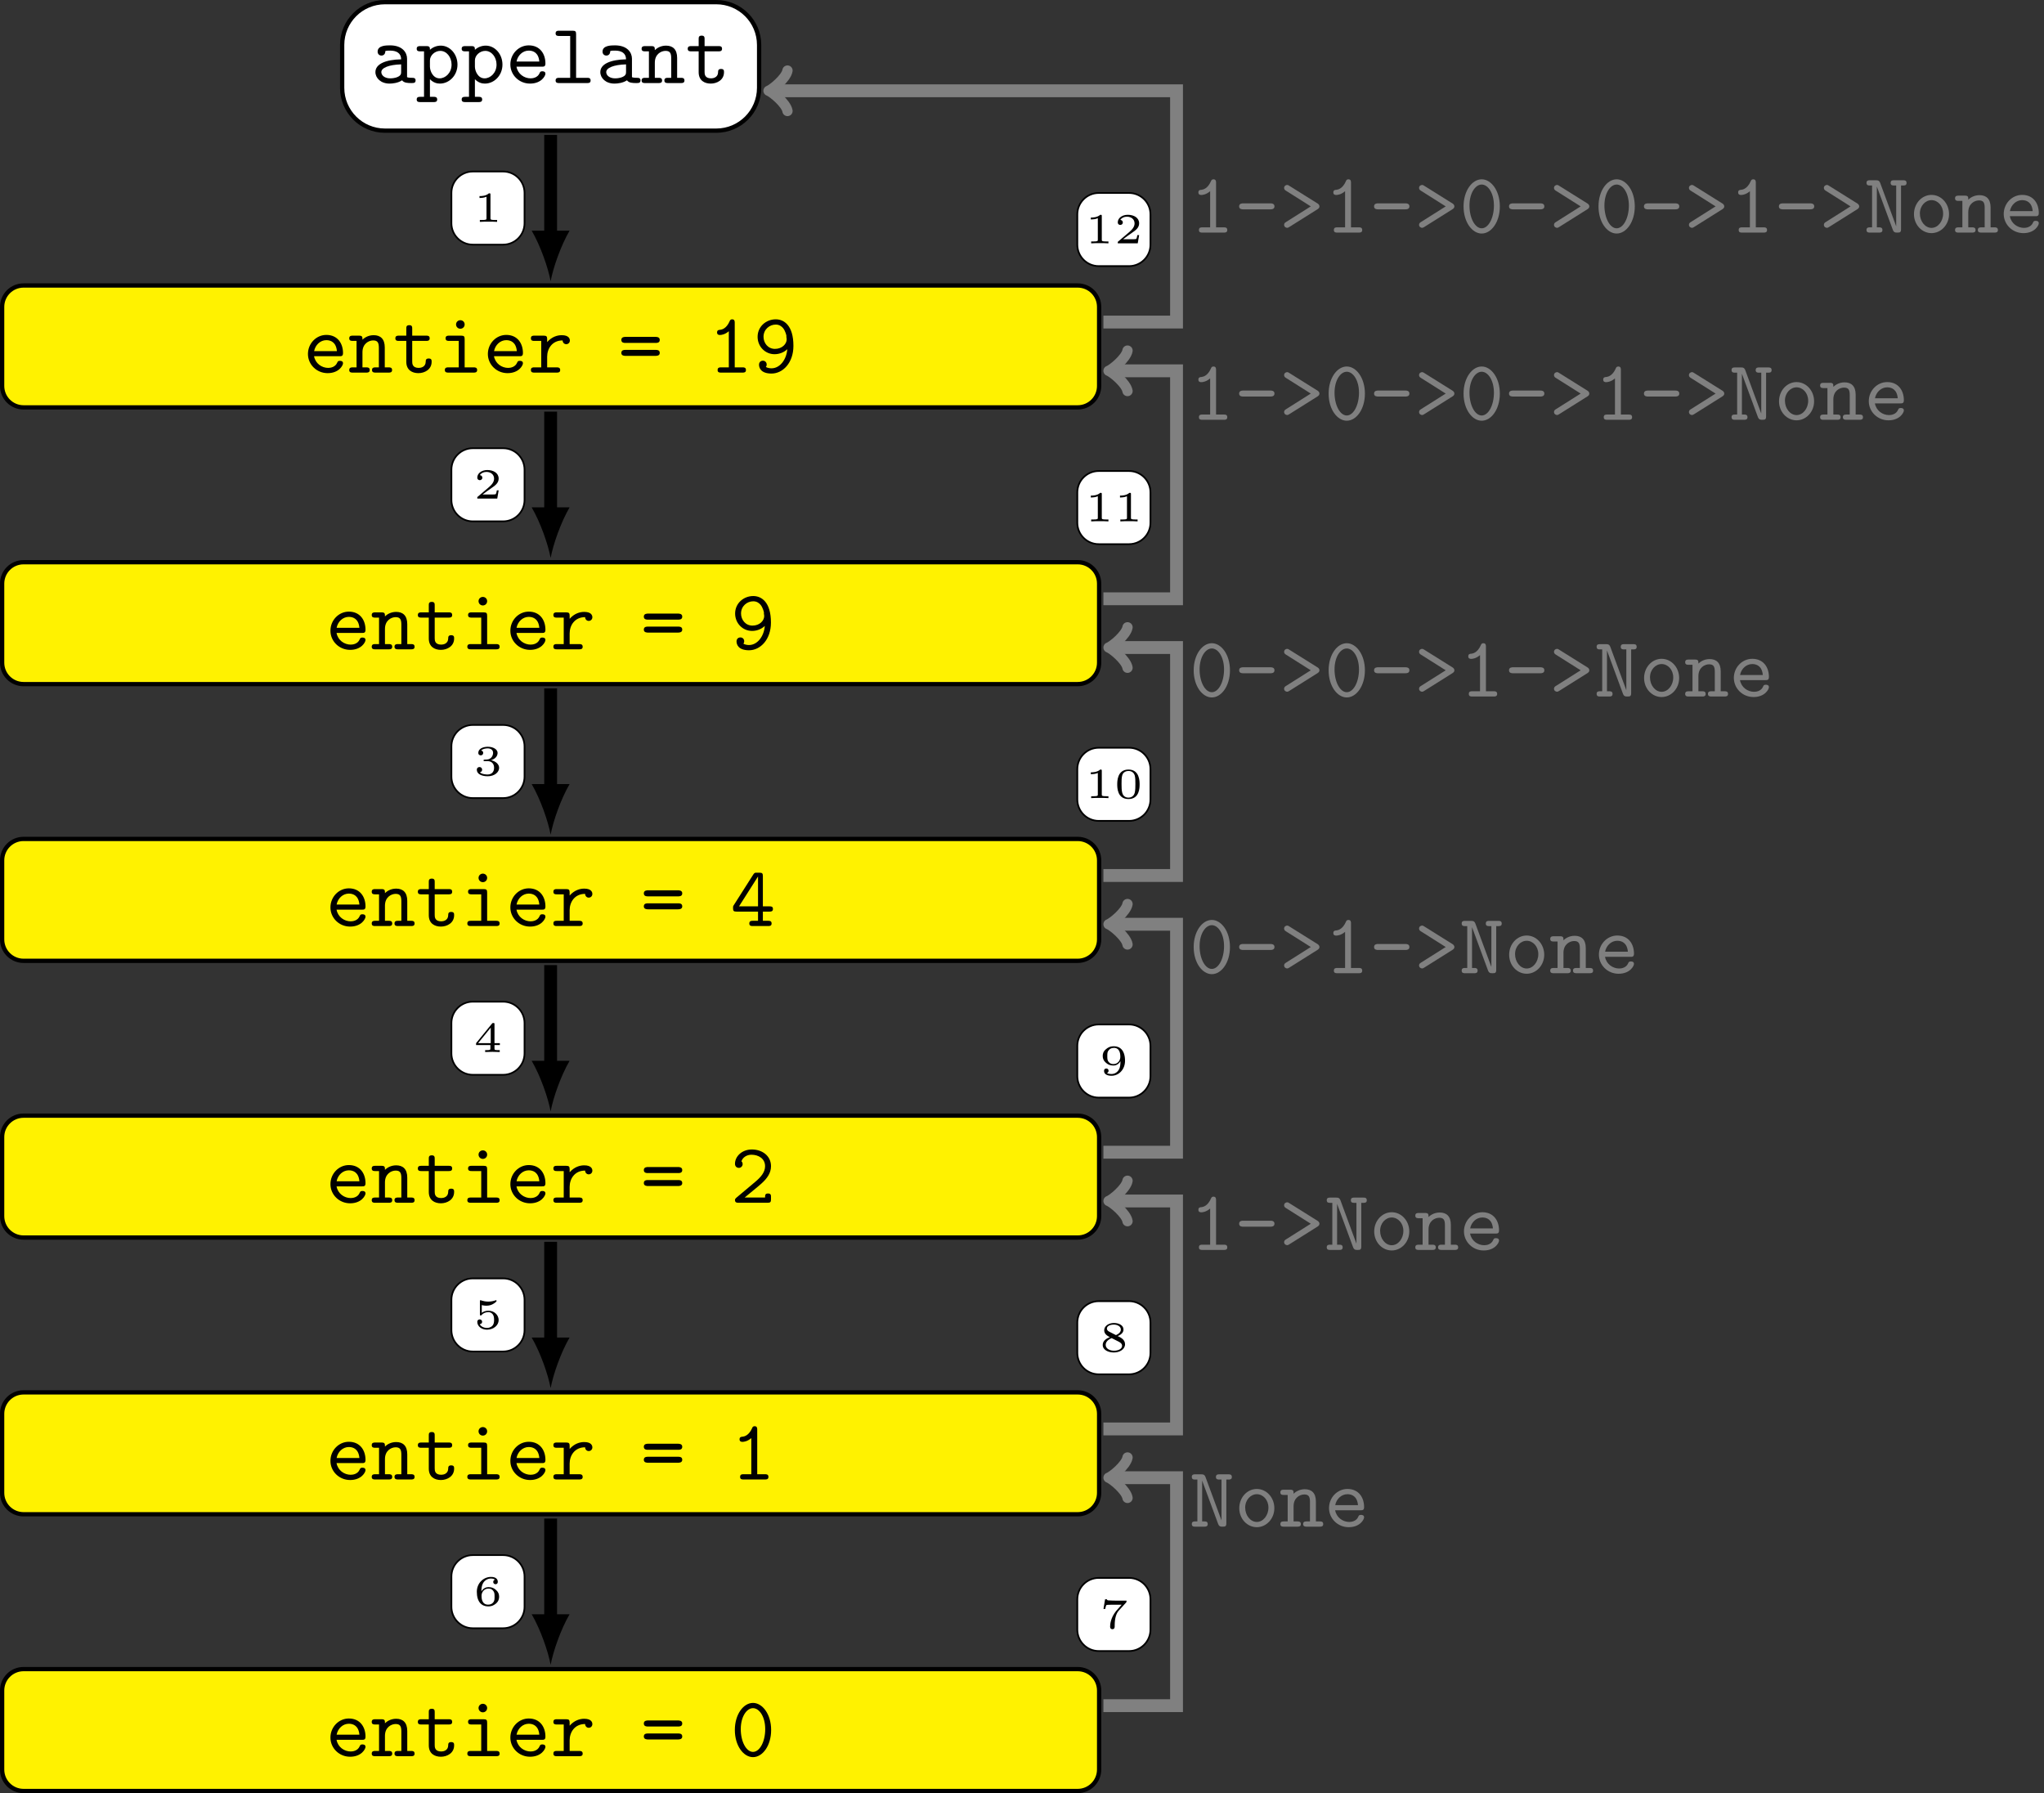 <?xml version="1.0" encoding="UTF-8"?>
<svg xmlns="http://www.w3.org/2000/svg" xmlns:xlink="http://www.w3.org/1999/xlink" width="475.362pt" height="417.011pt" viewBox="0 0 475.362 417.011" version="1.1">
<rect x="0" y="0" width="475.362" height="417.011" fill="#333333" stroke="none"/>
<defs>
<g>
<symbol overflow="visible" id="glyph0-0">
<path style="stroke:none;" d=""/>
</symbol>
<symbol overflow="visible" id="glyph0-1">
<path style="stroke:none;" d="M 7.297 -0.641 C 7.734 -0.016 8.688 0 9.438 0 C 10 0 10.438 0 10.438 -0.625 C 10.438 -1.219 9.938 -1.219 9.641 -1.219 C 8.812 -1.219 8.609 -1.312 8.453 -1.375 L 8.453 -5.672 C 8.453 -7.094 7.375 -8.766 4.5 -8.766 C 3.641 -8.766 1.609 -8.766 1.609 -7.312 C 1.609 -6.719 2.031 -6.391 2.516 -6.391 C 2.812 -6.391 3.359 -6.578 3.391 -7.312 C 3.391 -7.469 3.406 -7.484 3.812 -7.531 C 4.078 -7.547 4.344 -7.547 4.516 -7.547 C 6.031 -7.547 7.078 -6.938 7.078 -5.516 C 3.547 -5.453 1.094 -4.469 1.094 -2.547 C 1.094 -1.172 2.344 0.125 4.375 0.125 C 5.125 0.125 6.359 -0.016 7.297 -0.641 Z M 7.078 -4.344 L 7.078 -2.672 C 7.078 -2.219 7.078 -1.797 6.297 -1.438 C 5.578 -1.094 4.688 -1.094 4.516 -1.094 C 3.281 -1.094 2.469 -1.766 2.469 -2.547 C 2.469 -3.531 4.188 -4.266 7.078 -4.344 Z M 7.078 -4.344 "/>
</symbol>
<symbol overflow="visible" id="glyph0-2">
<path style="stroke:none;" d="M 3.312 -5.266 C 3.312 -6.438 4.469 -7.484 5.719 -7.484 C 7.188 -7.484 8.344 -6.031 8.344 -4.297 C 8.344 -2.391 6.953 -1.094 5.562 -1.094 C 4 -1.094 3.312 -2.844 3.312 -3.812 Z M 3.312 -0.891 C 4.125 -0.062 4.984 0.125 5.625 0.125 C 7.797 0.125 9.719 -1.766 9.719 -4.297 C 9.719 -6.75 7.953 -8.703 5.844 -8.703 C 4.875 -8.703 3.984 -8.344 3.312 -7.734 C 3.312 -8.312 3.266 -8.594 2.516 -8.594 L 1.062 -8.594 C 0.734 -8.594 0.234 -8.594 0.234 -7.969 C 0.234 -7.375 0.75 -7.375 1.031 -7.375 L 1.938 -7.375 L 1.938 3.203 L 1.062 3.203 C 0.734 3.203 0.234 3.203 0.234 3.828 C 0.234 4.422 0.75 4.422 1.031 4.422 L 4.203 4.422 C 4.484 4.422 5 4.422 5 3.828 C 5 3.203 4.5 3.203 4.188 3.203 L 3.312 3.203 Z M 3.312 -0.891 "/>
</symbol>
<symbol overflow="visible" id="glyph0-3">
<path style="stroke:none;" d="M 8.453 -3.812 C 8.859 -3.812 9.25 -3.812 9.25 -4.547 C 9.25 -6.812 7.969 -8.766 5.375 -8.766 C 3.016 -8.766 1.094 -6.766 1.094 -4.328 C 1.094 -1.891 3.109 0.125 5.672 0.125 C 8.312 0.125 9.25 -1.672 9.25 -2.172 C 9.25 -2.734 8.672 -2.734 8.547 -2.734 C 8.188 -2.734 8.031 -2.672 7.891 -2.297 C 7.453 -1.281 6.375 -1.094 5.812 -1.094 C 4.328 -1.094 2.828 -2.094 2.516 -3.812 Z M 2.531 -5 C 2.812 -6.453 3.984 -7.547 5.375 -7.547 C 6.422 -7.547 7.656 -7.047 7.828 -5 Z M 2.531 -5 "/>
</symbol>
<symbol overflow="visible" id="glyph0-4">
<path style="stroke:none;" d="M 5.922 -11.359 C 5.922 -11.969 5.797 -12.172 5.125 -12.172 L 1.969 -12.172 C 1.656 -12.172 1.156 -12.172 1.156 -11.547 C 1.156 -10.953 1.672 -10.953 1.953 -10.953 L 4.547 -10.953 L 4.547 -1.219 L 1.969 -1.219 C 1.656 -1.219 1.156 -1.219 1.156 -0.594 C 1.156 0 1.672 0 1.953 0 L 8.5 0 C 8.812 0 9.297 0 9.297 -0.594 C 9.297 -1.219 8.828 -1.219 8.5 -1.219 L 5.922 -1.219 Z M 5.922 -11.359 "/>
</symbol>
<symbol overflow="visible" id="glyph0-5">
<path style="stroke:none;" d="M 3.312 -7.656 C 3.312 -8.281 3.312 -8.594 2.516 -8.594 L 1.062 -8.594 C 0.734 -8.594 0.234 -8.594 0.234 -7.969 C 0.234 -7.375 0.75 -7.375 1.031 -7.375 L 1.938 -7.375 L 1.938 -1.219 L 1.062 -1.219 C 0.734 -1.219 0.234 -1.219 0.234 -0.594 C 0.234 0 0.75 0 1.031 0 L 4.203 0 C 4.484 0 5 0 5 -0.594 C 5 -1.219 4.5 -1.219 4.188 -1.219 L 3.312 -1.219 L 3.312 -4.734 C 3.312 -6.734 4.781 -7.484 5.797 -7.484 C 6.859 -7.484 7.125 -6.938 7.125 -5.734 L 7.125 -1.219 L 6.359 -1.219 C 6.031 -1.219 5.531 -1.219 5.531 -0.594 C 5.531 0 6.078 0 6.359 0 L 9.406 0 C 9.688 0 10.203 0 10.203 -0.594 C 10.203 -1.219 9.703 -1.219 9.391 -1.219 L 8.5 -1.219 L 8.5 -5.844 C 8.5 -7.844 7.484 -8.703 5.922 -8.703 C 4.578 -8.703 3.688 -8.031 3.312 -7.656 Z M 3.312 -7.656 "/>
</symbol>
<symbol overflow="visible" id="glyph0-6">
<path style="stroke:none;" d="M 4.422 -7.375 L 7.688 -7.375 C 7.984 -7.375 8.484 -7.375 8.484 -7.969 C 8.484 -8.594 8.016 -8.594 7.688 -8.594 L 4.422 -8.594 L 4.422 -10.219 C 4.422 -10.594 4.422 -11.031 3.75 -11.031 C 3.047 -11.031 3.047 -10.625 3.047 -10.219 L 3.047 -8.594 L 1.312 -8.594 C 1 -8.594 0.5 -8.594 0.5 -7.969 C 0.5 -7.375 1 -7.375 1.297 -7.375 L 3.047 -7.375 L 3.047 -2.516 C 3.047 -0.594 4.406 0.125 5.859 0.125 C 7.328 0.125 8.938 -0.734 8.938 -2.516 C 8.938 -2.875 8.938 -3.281 8.25 -3.281 C 7.594 -3.281 7.562 -2.875 7.562 -2.531 C 7.547 -1.297 6.422 -1.094 5.953 -1.094 C 4.422 -1.094 4.422 -2.125 4.422 -2.625 Z M 4.422 -7.375 "/>
</symbol>
<symbol overflow="visible" id="glyph0-7">
<path style="stroke:none;" d="M 6.156 -7.766 C 6.156 -8.391 6.031 -8.594 5.359 -8.594 L 2.531 -8.594 C 2.234 -8.594 1.719 -8.594 1.719 -7.984 C 1.719 -7.375 2.234 -7.375 2.531 -7.375 L 4.781 -7.375 L 4.781 -1.219 L 2.375 -1.219 C 2.047 -1.219 1.547 -1.219 1.547 -0.594 C 1.547 0 2.078 0 2.375 0 L 8.25 0 C 8.547 0 9.062 0 9.062 -0.594 C 9.062 -1.219 8.547 -1.219 8.25 -1.219 L 6.156 -1.219 Z M 6.156 -11.203 C 6.156 -11.75 5.719 -12.188 5.156 -12.188 C 4.609 -12.188 4.156 -11.75 4.156 -11.203 C 4.156 -10.641 4.609 -10.203 5.156 -10.203 C 5.719 -10.203 6.156 -10.641 6.156 -11.203 Z M 6.156 -11.203 "/>
</symbol>
<symbol overflow="visible" id="glyph0-8">
<path style="stroke:none;" d="M 4.422 -3.703 C 4.422 -5.578 5.594 -7.484 8.016 -7.484 C 8.031 -7.016 8.359 -6.609 8.859 -6.609 C 9.297 -6.609 9.703 -6.938 9.703 -7.469 C 9.703 -7.875 9.469 -8.703 7.812 -8.703 C 6.797 -8.703 5.516 -8.344 4.422 -7.094 L 4.422 -7.766 C 4.422 -8.391 4.297 -8.594 3.625 -8.594 L 1.438 -8.594 C 1.141 -8.594 0.641 -8.594 0.641 -7.984 C 0.641 -7.375 1.109 -7.375 1.438 -7.375 L 3.047 -7.375 L 3.047 -1.219 L 1.438 -1.219 C 1.141 -1.219 0.641 -1.219 0.641 -0.625 C 0.641 0 1.109 0 1.438 0 L 6.641 0 C 6.938 0 7.453 0 7.453 -0.594 C 7.453 -1.219 6.938 -1.219 6.641 -1.219 L 4.422 -1.219 Z M 4.422 -3.703 "/>
</symbol>
<symbol overflow="visible" id="glyph0-9">
<path style="stroke:none;" d="M 8.781 -6.906 C 9.031 -6.906 9.688 -6.906 9.688 -7.609 C 9.688 -8.312 8.938 -8.312 8.672 -8.312 L 1.766 -8.312 C 1.5 -8.312 0.75 -8.312 0.75 -7.609 C 0.75 -6.906 1.422 -6.906 1.656 -6.906 Z M 8.672 -3.891 C 8.938 -3.891 9.688 -3.891 9.688 -4.578 C 9.688 -5.281 9.031 -5.281 8.781 -5.281 L 1.656 -5.281 C 1.422 -5.281 0.75 -5.281 0.75 -4.578 C 0.75 -3.891 1.5 -3.891 1.766 -3.891 Z M 8.672 -3.891 "/>
</symbol>
<symbol overflow="visible" id="glyph0-10">
<path style="stroke:none;" d="M 6.203 -11.578 C 6.203 -11.891 6.203 -12.391 5.594 -12.391 C 5.219 -12.391 5.094 -12.156 5 -11.906 C 4.25 -10.219 3.203 -10 2.828 -9.953 C 2.516 -9.938 2.094 -9.906 2.094 -9.344 C 2.094 -8.844 2.453 -8.75 2.75 -8.75 C 3.125 -8.75 3.938 -8.859 4.828 -9.625 L 4.828 -1.219 L 3.016 -1.219 C 2.688 -1.219 2.219 -1.219 2.219 -0.594 C 2.219 0 2.703 0 3.016 0 L 8.016 0 C 8.312 0 8.812 0 8.812 -0.594 C 8.812 -1.219 8.328 -1.219 8.016 -1.219 L 6.203 -1.219 Z M 6.203 -11.578 "/>
</symbol>
<symbol overflow="visible" id="glyph0-11">
<path style="stroke:none;" d="M 7.969 -5.438 C 7.766 -2.969 6.219 -1 4.297 -1 C 4.125 -1 3.406 -1.016 2.984 -1.328 C 3.062 -1.438 3.172 -1.547 3.172 -1.891 C 3.172 -2.375 2.812 -2.766 2.297 -2.766 C 1.797 -2.766 1.391 -2.438 1.391 -1.828 C 1.391 -1.188 1.75 0.219 4.297 0.219 C 6.938 0.219 9.391 -2.266 9.391 -6.219 C 9.391 -11.016 7.172 -12.391 5.281 -12.391 C 3.062 -12.391 1.062 -10.734 1.062 -8.328 C 1.062 -6.062 2.812 -4.281 5 -4.281 C 6.031 -4.281 7.078 -4.625 7.969 -5.438 Z M 5.094 -5.516 C 3.484 -5.516 2.438 -6.859 2.438 -8.328 C 2.438 -10.062 3.844 -11.172 5.281 -11.172 C 6.141 -11.172 6.688 -10.719 7.016 -10.312 C 7.531 -9.656 7.766 -8.641 7.766 -8.531 C 7.766 -8.484 7.75 -8.453 7.75 -8.344 C 7.75 -8.25 7.828 -7.922 7.828 -7.75 C 7.828 -6.656 6.75 -5.516 5.094 -5.516 Z M 5.094 -5.516 "/>
</symbol>
<symbol overflow="visible" id="glyph0-12">
<path style="stroke:none;" d="M 0.75 -4.859 C 0.578 -4.609 0.578 -4.562 0.578 -4.156 C 0.578 -3.5 0.75 -3.359 1.375 -3.359 L 6.391 -3.359 L 6.391 -1.219 L 5.156 -1.219 C 4.844 -1.219 4.359 -1.219 4.359 -0.594 C 4.359 0 4.859 0 5.156 0 L 8.75 0 C 9.047 0 9.547 0 9.547 -0.594 C 9.547 -1.219 9.062 -1.219 8.75 -1.219 L 7.516 -1.219 L 7.516 -3.359 L 9.062 -3.359 C 9.359 -3.359 9.859 -3.359 9.859 -3.969 C 9.859 -4.578 9.391 -4.578 9.062 -4.578 L 7.516 -4.578 L 7.516 -11.594 C 7.516 -12.25 7.375 -12.406 6.688 -12.406 L 6.141 -12.406 C 5.656 -12.406 5.562 -12.391 5.297 -12 Z M 1.969 -4.578 L 6.391 -11.531 L 6.391 -4.578 Z M 1.969 -4.578 "/>
</symbol>
<symbol overflow="visible" id="glyph0-13">
<path style="stroke:none;" d="M 1.328 -1.156 C 1.156 -1 1.031 -0.891 1.031 -0.625 C 1.031 0 1.531 0 1.859 0 L 8.609 0 C 9.266 0 9.406 -0.172 9.406 -0.812 L 9.406 -1.328 C 9.406 -1.719 9.406 -2.156 8.719 -2.156 C 8.031 -2.156 8.031 -1.766 8.031 -1.219 L 3.281 -1.219 C 4.469 -2.234 6.375 -3.719 7.234 -4.516 C 8.484 -5.641 9.406 -6.906 9.406 -8.5 C 9.406 -10.891 7.391 -12.391 4.953 -12.391 C 2.609 -12.391 1.031 -10.75 1.031 -9.062 C 1.031 -8.328 1.594 -8.109 1.938 -8.109 C 2.344 -8.109 2.812 -8.453 2.812 -9 C 2.812 -9.25 2.703 -9.5 2.531 -9.641 C 2.828 -10.562 3.766 -11.172 4.859 -11.172 C 6.5 -11.172 8.031 -10.266 8.031 -8.5 C 8.031 -7.109 7.047 -5.953 5.734 -4.859 Z M 1.328 -1.156 "/>
</symbol>
<symbol overflow="visible" id="glyph0-14">
<path style="stroke:none;" d="M 9.438 -6.078 C 9.438 -9.781 7.406 -12.391 5.219 -12.391 C 2.984 -12.391 1 -9.719 1 -6.094 C 1 -2.391 3.031 0.219 5.219 0.219 C 7.453 0.219 9.438 -2.453 9.438 -6.078 Z M 5.219 -1 C 3.672 -1 2.375 -3.344 2.375 -6.297 C 2.375 -9.203 3.75 -11.172 5.219 -11.172 C 6.672 -11.172 8.062 -9.219 8.062 -6.297 C 8.062 -3.344 6.766 -1 5.219 -1 Z M 5.219 -1 "/>
</symbol>
<symbol overflow="visible" id="glyph0-15">
<path style="stroke:none;" d="M 3.781 -11.453 C 3.547 -12.109 3.25 -12.172 2.703 -12.172 L 1.359 -12.172 C 1.062 -12.172 0.562 -12.172 0.562 -11.578 C 0.562 -10.953 1.031 -10.953 1.359 -10.953 L 1.859 -10.953 L 1.859 -1.219 L 1.359 -1.219 C 1.062 -1.219 0.562 -1.219 0.562 -0.625 C 0.562 0 1.031 0 1.359 0 L 3.469 0 C 3.766 0 4.266 0 4.266 -0.594 C 4.266 -1.219 3.781 -1.219 3.469 -1.219 L 2.969 -1.219 L 2.969 -10.672 L 2.984 -10.672 L 6.656 -0.719 C 6.906 -0.016 7.234 0 7.75 0 C 8.344 0 8.594 -0.062 8.594 -0.812 L 8.594 -10.953 L 9.078 -10.953 C 9.391 -10.953 9.875 -10.953 9.875 -11.547 C 9.875 -12.172 9.406 -12.172 9.078 -12.172 L 6.969 -12.172 C 6.656 -12.172 6.172 -12.172 6.172 -11.547 C 6.172 -10.953 6.672 -10.953 6.969 -10.953 L 7.469 -10.953 L 7.469 -1.5 L 7.453 -1.5 Z M 3.781 -11.453 "/>
</symbol>
<symbol overflow="visible" id="glyph0-16">
<path style="stroke:none;" d="M 9.297 -4.297 C 9.297 -6.797 7.453 -8.766 5.219 -8.766 C 2.984 -8.766 1.141 -6.797 1.141 -4.297 C 1.141 -1.766 3.031 0.125 5.219 0.125 C 7.406 0.125 9.297 -1.797 9.297 -4.297 Z M 5.219 -1.094 C 3.75 -1.094 2.516 -2.594 2.516 -4.438 C 2.516 -6.25 3.812 -7.547 5.219 -7.547 C 6.656 -7.547 7.922 -6.25 7.922 -4.438 C 7.922 -2.594 6.688 -1.094 5.219 -1.094 Z M 5.219 -1.094 "/>
</symbol>
<symbol overflow="visible" id="glyph0-17">
<path style="stroke:none;" d="M 8.391 -5.406 C 8.625 -5.406 9.328 -5.406 9.328 -6.094 C 9.328 -6.797 8.625 -6.797 8.391 -6.797 L 2.047 -6.797 C 1.812 -6.797 1.109 -6.797 1.109 -6.094 C 1.109 -5.406 1.812 -5.406 2.047 -5.406 Z M 8.391 -5.406 "/>
</symbol>
<symbol overflow="visible" id="glyph0-18">
<path style="stroke:none;" d="M 8.891 -5.438 C 9.062 -5.562 9.328 -5.719 9.328 -6.094 C 9.328 -6.359 9.156 -6.578 8.969 -6.719 L 2.328 -10.875 C 2.047 -11.062 1.984 -11.078 1.812 -11.078 C 1.5 -11.078 1.109 -10.844 1.109 -10.375 C 1.109 -10 1.375 -9.844 1.594 -9.703 L 7.312 -6.094 L 1.594 -2.484 C 1.375 -2.344 1.109 -2.188 1.109 -1.812 C 1.109 -1.359 1.5 -1.109 1.812 -1.109 C 1.984 -1.109 2.047 -1.141 2.328 -1.312 Z M 8.891 -5.438 "/>
</symbol>
<symbol overflow="visible" id="glyph1-0">
<path style="stroke:none;" d=""/>
</symbol>
<symbol overflow="visible" id="glyph1-1">
<path style="stroke:none;" d="M 3.969 -6.344 C 3.969 -6.641 3.938 -6.641 3.609 -6.641 C 2.906 -6 1.797 -6 1.594 -6 L 1.422 -6 L 1.422 -5.562 L 1.594 -5.562 C 1.828 -5.562 2.469 -5.594 3.047 -5.844 L 3.047 -0.859 C 3.047 -0.547 3.047 -0.438 2 -0.438 L 1.5 -0.438 L 1.5 0 C 2.047 -0.047 2.938 -0.047 3.516 -0.047 C 4.094 -0.047 4.969 -0.047 5.516 0 L 5.516 -0.438 L 5.031 -0.438 C 3.969 -0.438 3.969 -0.547 3.969 -0.859 Z M 3.969 -6.344 "/>
</symbol>
<symbol overflow="visible" id="glyph1-2">
<path style="stroke:none;" d="M 5.875 -1.922 L 5.453 -1.922 C 5.422 -1.734 5.328 -1.109 5.156 -1.016 C 5.078 -0.953 4.25 -0.953 4.094 -0.953 L 2.141 -0.953 C 2.797 -1.453 3.531 -2 4.141 -2.406 C 5.031 -3.016 5.875 -3.594 5.875 -4.656 C 5.875 -5.938 4.672 -6.641 3.234 -6.641 C 1.891 -6.641 0.906 -5.859 0.906 -4.891 C 0.906 -4.359 1.344 -4.281 1.484 -4.281 C 1.75 -4.281 2.078 -4.453 2.078 -4.859 C 2.078 -5.219 1.812 -5.422 1.5 -5.453 C 1.781 -5.906 2.359 -6.203 3.031 -6.203 C 4 -6.203 4.812 -5.625 4.812 -4.641 C 4.812 -3.812 4.234 -3.172 3.453 -2.516 L 1.031 -0.453 C 0.922 -0.375 0.922 -0.375 0.906 -0.297 L 0.906 0 L 5.547 0 Z M 5.875 -1.922 "/>
</symbol>
<symbol overflow="visible" id="glyph1-3">
<path style="stroke:none;" d="M 3.297 -3.297 C 4.203 -3.297 4.812 -2.734 4.812 -1.75 C 4.812 -0.734 4.188 -0.188 3.297 -0.188 C 3.188 -0.188 2 -0.188 1.5 -0.703 C 1.906 -0.766 2.031 -1.078 2.031 -1.312 C 2.031 -1.688 1.75 -1.922 1.422 -1.922 C 1.094 -1.922 0.797 -1.719 0.797 -1.297 C 0.797 -0.266 1.969 0.219 3.328 0.219 C 4.969 0.219 5.984 -0.766 5.984 -1.734 C 5.984 -2.547 5.25 -3.25 4.109 -3.516 C 5.312 -3.891 5.625 -4.656 5.625 -5.219 C 5.625 -6.031 4.609 -6.641 3.359 -6.641 C 2.141 -6.641 1.141 -6.125 1.141 -5.219 C 1.141 -4.75 1.531 -4.641 1.719 -4.641 C 2 -4.641 2.281 -4.844 2.281 -5.203 C 2.281 -5.438 2.156 -5.719 1.797 -5.766 C 2.234 -6.234 3.125 -6.266 3.328 -6.266 C 4.062 -6.266 4.578 -5.891 4.578 -5.219 C 4.578 -4.641 4.203 -3.734 3.156 -3.672 C 2.875 -3.656 2.828 -3.656 2.578 -3.641 C 2.469 -3.625 2.359 -3.625 2.359 -3.469 C 2.359 -3.297 2.453 -3.297 2.625 -3.297 Z M 3.297 -3.297 "/>
</symbol>
<symbol overflow="visible" id="glyph1-4">
<path style="stroke:none;" d="M 6.156 -1.625 L 6.156 -2.062 L 4.906 -2.062 L 4.906 -6.453 C 4.906 -6.688 4.891 -6.75 4.641 -6.75 C 4.438 -6.75 4.422 -6.734 4.312 -6.594 L 0.625 -2.062 L 0.625 -1.625 L 3.953 -1.625 L 3.953 -0.844 C 3.953 -0.531 3.953 -0.438 3.078 -0.438 L 2.734 -0.438 L 2.734 0 C 3.203 -0.016 3.844 -0.047 4.422 -0.047 C 5 -0.047 5.641 -0.016 6.125 0 L 6.125 -0.438 L 5.766 -0.438 C 4.906 -0.438 4.906 -0.531 4.906 -0.844 L 4.906 -1.625 Z M 4.031 -5.672 L 4.031 -2.062 L 1.094 -2.062 Z M 4.031 -5.672 "/>
</symbol>
<symbol overflow="visible" id="glyph1-5">
<path style="stroke:none;" d="M 1.953 -5.5 C 2.484 -5.359 2.938 -5.359 3.047 -5.359 C 3.719 -5.359 4.219 -5.562 4.469 -5.703 C 4.719 -5.828 5.391 -6.25 5.391 -6.469 C 5.391 -6.625 5.281 -6.641 5.25 -6.641 C 5.234 -6.641 5.219 -6.641 5.109 -6.594 C 4.719 -6.453 4.109 -6.312 3.453 -6.312 C 2.875 -6.312 2.328 -6.422 1.797 -6.594 C 1.688 -6.641 1.672 -6.641 1.656 -6.641 C 1.516 -6.641 1.516 -6.516 1.516 -6.359 L 1.516 -3.375 C 1.516 -3.203 1.516 -3.078 1.703 -3.078 C 1.812 -3.078 1.828 -3.094 1.906 -3.203 C 2.297 -3.641 2.828 -3.859 3.5 -3.859 C 4.078 -3.859 4.391 -3.516 4.531 -3.312 C 4.766 -2.969 4.812 -2.516 4.812 -2.047 C 4.812 -1.625 4.781 -1.062 4.391 -0.672 C 3.938 -0.219 3.375 -0.188 3.156 -0.188 C 2.5 -0.188 1.781 -0.469 1.469 -1.062 C 1.891 -1.094 2.031 -1.391 2.031 -1.609 C 2.031 -1.938 1.781 -2.172 1.469 -2.172 C 1.25 -2.172 0.906 -2.047 0.906 -1.578 C 0.906 -0.609 1.859 0.219 3.172 0.219 C 4.656 0.219 5.875 -0.781 5.875 -2.016 C 5.875 -3.141 4.906 -4.188 3.516 -4.188 C 2.891 -4.188 2.375 -4.031 1.953 -3.703 Z M 1.953 -5.5 "/>
</symbol>
<symbol overflow="visible" id="glyph1-6">
<path style="stroke:none;" d="M 1.859 -3.266 C 1.859 -3.734 1.875 -4.516 2.234 -5.156 C 2.516 -5.703 3.172 -6.266 4.094 -6.266 C 4.281 -6.266 4.734 -6.234 5.031 -6 C 4.875 -5.969 4.609 -5.812 4.609 -5.469 C 4.609 -5.156 4.859 -4.938 5.141 -4.938 C 5.312 -4.938 5.672 -5.031 5.672 -5.5 C 5.672 -6.047 5.297 -6.641 4.094 -6.641 C 2.375 -6.641 0.797 -5.234 0.797 -3.172 C 0.797 -0.781 1.969 0.219 3.422 0.219 C 4.406 0.219 4.875 -0.156 5.219 -0.422 C 5.859 -0.953 5.984 -1.547 5.984 -2.047 C 5.984 -2.656 5.781 -3.141 5.266 -3.594 C 4.828 -4 4.359 -4.266 3.5 -4.266 C 2.922 -4.266 2.266 -3.984 1.859 -3.266 Z M 3.422 -0.188 C 1.891 -0.188 1.891 -1.844 1.891 -2.266 C 1.891 -3.031 2.438 -3.922 3.484 -3.922 C 3.984 -3.922 4.312 -3.797 4.609 -3.406 C 4.922 -3.031 4.922 -2.609 4.922 -2.047 C 4.922 -1.469 4.922 -1.094 4.609 -0.703 C 4.328 -0.375 3.984 -0.188 3.422 -0.188 Z M 3.422 -0.188 "/>
</symbol>
<symbol overflow="visible" id="glyph1-7">
<path style="stroke:none;" d="M 6.234 -5.984 C 6.312 -6.078 6.312 -6.094 6.328 -6.141 L 6.328 -6.422 L 3.922 -6.422 C 3.656 -6.422 2.203 -6.453 2.031 -6.484 C 1.797 -6.547 1.781 -6.641 1.766 -6.734 L 1.344 -6.734 L 0.969 -4.5 L 1.391 -4.5 C 1.406 -4.641 1.516 -5.297 1.688 -5.406 C 1.75 -5.453 2.688 -5.469 2.828 -5.469 L 5.203 -5.469 C 4.781 -4.969 4.25 -4.438 3.859 -3.953 C 2.672 -2.438 2.516 -1 2.516 -0.391 C 2.516 0.156 2.875 0.219 3.047 0.219 C 3.578 0.219 3.578 -0.297 3.578 -0.406 L 3.578 -0.609 C 3.578 -2.375 3.953 -3.484 4.562 -4.141 Z M 6.234 -5.984 "/>
</symbol>
<symbol overflow="visible" id="glyph1-8">
<path style="stroke:none;" d="M 4.281 -3.594 C 5.297 -4.031 5.625 -4.562 5.625 -5.125 C 5.625 -6.156 4.484 -6.641 3.406 -6.641 C 2.156 -6.641 1.141 -5.938 1.141 -4.938 C 1.141 -4.031 1.938 -3.625 2.453 -3.344 C 1.391 -2.938 0.797 -2.359 0.797 -1.531 C 0.797 -0.344 2.125 0.219 3.375 0.219 C 4.781 0.219 5.984 -0.531 5.984 -1.703 C 5.984 -2.797 4.938 -3.297 4.281 -3.594 Z M 2.328 -4.609 C 1.891 -4.828 1.766 -5.094 1.766 -5.328 C 1.766 -5.969 2.578 -6.266 3.375 -6.266 C 4.172 -6.266 5.016 -5.875 5.016 -5.109 C 5.016 -4.234 3.875 -3.828 3.875 -3.828 C 3.859 -3.828 3.844 -3.828 3.766 -3.875 Z M 2.875 -3.125 L 4.422 -2.344 C 4.781 -2.156 5.297 -1.891 5.297 -1.344 C 5.297 -0.531 4.281 -0.188 3.406 -0.188 C 2.5 -0.188 1.484 -0.641 1.484 -1.547 C 1.484 -2.531 2.562 -2.984 2.875 -3.125 Z M 2.875 -3.125 "/>
</symbol>
<symbol overflow="visible" id="glyph1-9">
<path style="stroke:none;" d="M 4.922 -3.172 C 4.922 -2.547 4.891 -1.781 4.547 -1.203 C 4.219 -0.625 3.625 -0.188 2.828 -0.188 C 2.719 -0.188 2.109 -0.188 1.766 -0.422 C 2.016 -0.5 2.156 -0.688 2.156 -0.953 C 2.156 -1.266 1.922 -1.469 1.641 -1.469 C 1.469 -1.469 1.109 -1.391 1.109 -0.922 C 1.109 0.219 2.578 0.219 2.844 0.219 C 4.516 0.219 5.984 -1.203 5.984 -3.266 C 5.984 -5.688 4.812 -6.641 3.422 -6.641 C 2.438 -6.641 1.938 -6.297 1.547 -5.953 C 0.922 -5.438 0.797 -4.891 0.797 -4.391 C 0.797 -3.812 0.969 -3.312 1.5 -2.844 C 1.969 -2.422 2.438 -2.156 3.281 -2.156 C 3.688 -2.156 4.406 -2.297 4.922 -3.172 Z M 3.297 -2.5 C 2.906 -2.5 2.516 -2.578 2.156 -3.016 C 1.859 -3.391 1.859 -3.797 1.859 -4.391 C 1.859 -5.109 1.891 -5.406 2.266 -5.797 C 2.406 -5.969 2.719 -6.266 3.422 -6.266 C 4.891 -6.266 4.891 -4.609 4.891 -4.188 C 4.891 -3.359 4.312 -2.5 3.297 -2.5 Z M 3.297 -2.5 "/>
</symbol>
<symbol overflow="visible" id="glyph1-10">
<path style="stroke:none;" d="M 5.984 -3.188 C 5.984 -3.906 5.984 -6.641 3.391 -6.641 C 0.781 -6.641 0.781 -3.906 0.781 -3.188 C 0.781 -2.469 0.781 0.219 3.391 0.219 C 5.984 0.219 5.984 -2.469 5.984 -3.188 Z M 3.391 -0.109 C 3.016 -0.109 2.188 -0.234 1.938 -1.25 C 1.797 -1.781 1.781 -2.5 1.781 -3.312 C 1.781 -4.047 1.781 -4.734 1.938 -5.297 C 2.188 -6.141 2.953 -6.312 3.391 -6.312 C 4.125 -6.312 4.656 -5.938 4.859 -5.234 C 5 -4.719 5 -3.891 5 -3.312 C 5 -2.625 5 -1.828 4.844 -1.219 C 4.578 -0.266 3.781 -0.109 3.391 -0.109 Z M 3.391 -0.109 "/>
</symbol>
</g>
<clipPath id="clip1">
  <path d="M 0 374 L 270 374 L 270 417.012 L 0 417.012 Z M 0 374 "/>
</clipPath>
</defs>
<g id="surface1">
<path style="fill-rule:nonzero;fill:rgb(100%,100%,100%);fill-opacity:1;stroke-width:0.996;stroke-linecap:butt;stroke-linejoin:miter;stroke:rgb(0%,0%,0%);stroke-opacity:1;stroke-miterlimit:10;" d="M 38.521 14.942 L -38.522 14.942 C -44.026 14.942 -48.483 10.485 -48.483 4.981 L -48.483 -4.98 C -48.483 -10.484 -44.026 -14.945 -38.522 -14.945 L 38.521 -14.945 C 44.025 -14.945 48.486 -10.484 48.486 -4.98 L 48.486 4.981 C 48.486 10.485 44.025 14.942 38.521 14.942 Z M 38.521 14.942 " transform="matrix(1,0,0,-1,128.057,15.442)"/>
<g style="fill:rgb(0%,0%,0%);fill-opacity:1;">
  <use xlink:href="#glyph0-1" x="86.214" y="19.316"/>
  <use xlink:href="#glyph0-2" x="96.675" y="19.316"/>
  <use xlink:href="#glyph0-2" x="107.135" y="19.316"/>
  <use xlink:href="#glyph0-3" x="117.596" y="19.316"/>
  <use xlink:href="#glyph0-4" x="128.057" y="19.316"/>
  <use xlink:href="#glyph0-1" x="138.518" y="19.316"/>
  <use xlink:href="#glyph0-5" x="148.978" y="19.316"/>
  <use xlink:href="#glyph0-6" x="159.439" y="19.316"/>
</g>
<path style="fill-rule:nonzero;fill:rgb(100%,94.899%,0%);fill-opacity:1;stroke-width:0.996;stroke-linecap:butt;stroke-linejoin:miter;stroke:rgb(0%,0%,0%);stroke-opacity:1;stroke-miterlimit:10;" d="M 122.58 -50.953 L -122.58 -50.953 C -125.33 -50.953 -127.561 -53.183 -127.561 -55.933 L -127.561 -74.316 C -127.561 -77.07 -125.33 -79.3 -122.58 -79.3 L 122.58 -79.3 C 125.33 -79.3 127.56 -77.07 127.56 -74.316 L 127.56 -55.933 C 127.56 -53.183 125.33 -50.953 122.58 -50.953 Z M 122.58 -50.953 " transform="matrix(1,0,0,-1,128.057,15.442)"/>
<g style="fill:rgb(0%,0%,0%);fill-opacity:1;">
  <use xlink:href="#glyph0-3" x="70.523" y="86.655"/>
  <use xlink:href="#glyph0-5" x="80.984" y="86.655"/>
  <use xlink:href="#glyph0-6" x="91.444" y="86.655"/>
  <use xlink:href="#glyph0-7" x="101.905" y="86.655"/>
  <use xlink:href="#glyph0-3" x="112.366" y="86.655"/>
  <use xlink:href="#glyph0-8" x="122.827" y="86.655"/>
</g>
<g style="fill:rgb(0%,0%,0%);fill-opacity:1;">
  <use xlink:href="#glyph0-9" x="143.748" y="86.655"/>
</g>
<g style="fill:rgb(0%,0%,0%);fill-opacity:1;">
  <use xlink:href="#glyph0-10" x="164.67" y="86.655"/>
  <use xlink:href="#glyph0-11" x="175.13" y="86.655"/>
</g>
<path style="fill-rule:nonzero;fill:rgb(100%,94.899%,0%);fill-opacity:1;stroke-width:0.996;stroke-linecap:butt;stroke-linejoin:miter;stroke:rgb(0%,0%,0%);stroke-opacity:1;stroke-miterlimit:10;" d="M 122.58 -115.308 L -122.58 -115.308 C -125.33 -115.308 -127.561 -117.538 -127.561 -120.288 L -127.561 -138.671 C -127.561 -141.425 -125.33 -143.656 -122.58 -143.656 L 122.58 -143.656 C 125.33 -143.656 127.56 -141.425 127.56 -138.671 L 127.56 -120.288 C 127.56 -117.538 125.33 -115.308 122.58 -115.308 Z M 122.58 -115.308 " transform="matrix(1,0,0,-1,128.057,15.442)"/>
<g style="fill:rgb(0%,0%,0%);fill-opacity:1;">
  <use xlink:href="#glyph0-3" x="75.754" y="151.009"/>
  <use xlink:href="#glyph0-5" x="86.215" y="151.009"/>
  <use xlink:href="#glyph0-6" x="96.675" y="151.009"/>
  <use xlink:href="#glyph0-7" x="107.136" y="151.009"/>
  <use xlink:href="#glyph0-3" x="117.597" y="151.009"/>
  <use xlink:href="#glyph0-8" x="128.058" y="151.009"/>
</g>
<g style="fill:rgb(0%,0%,0%);fill-opacity:1;">
  <use xlink:href="#glyph0-9" x="148.979" y="151.009"/>
</g>
<g style="fill:rgb(0%,0%,0%);fill-opacity:1;">
  <use xlink:href="#glyph0-11" x="169.901" y="151.009"/>
</g>
<path style="fill-rule:nonzero;fill:rgb(100%,94.899%,0%);fill-opacity:1;stroke-width:0.996;stroke-linecap:butt;stroke-linejoin:miter;stroke:rgb(0%,0%,0%);stroke-opacity:1;stroke-miterlimit:10;" d="M 122.58 -179.663 L -122.58 -179.663 C -125.33 -179.663 -127.561 -181.894 -127.561 -184.644 L -127.561 -203.027 C -127.561 -205.781 -125.33 -208.011 -122.58 -208.011 L 122.58 -208.011 C 125.33 -208.011 127.56 -205.781 127.56 -203.027 L 127.56 -184.644 C 127.56 -181.894 125.33 -179.663 122.58 -179.663 Z M 122.58 -179.663 " transform="matrix(1,0,0,-1,128.057,15.442)"/>
<g style="fill:rgb(0%,0%,0%);fill-opacity:1;">
  <use xlink:href="#glyph0-3" x="75.754" y="215.364"/>
  <use xlink:href="#glyph0-5" x="86.215" y="215.364"/>
  <use xlink:href="#glyph0-6" x="96.675" y="215.364"/>
  <use xlink:href="#glyph0-7" x="107.136" y="215.364"/>
  <use xlink:href="#glyph0-3" x="117.597" y="215.364"/>
  <use xlink:href="#glyph0-8" x="128.058" y="215.364"/>
</g>
<g style="fill:rgb(0%,0%,0%);fill-opacity:1;">
  <use xlink:href="#glyph0-9" x="148.979" y="215.364"/>
</g>
<g style="fill:rgb(0%,0%,0%);fill-opacity:1;">
  <use xlink:href="#glyph0-12" x="169.901" y="215.364"/>
</g>
<path style="fill-rule:nonzero;fill:rgb(100%,94.899%,0%);fill-opacity:1;stroke-width:0.996;stroke-linecap:butt;stroke-linejoin:miter;stroke:rgb(0%,0%,0%);stroke-opacity:1;stroke-miterlimit:10;" d="M 122.58 -244.019 L -122.58 -244.019 C -125.33 -244.019 -127.561 -246.249 -127.561 -248.999 L -127.561 -267.382 C -127.561 -270.136 -125.33 -272.367 -122.58 -272.367 L 122.58 -272.367 C 125.33 -272.367 127.56 -270.136 127.56 -267.382 L 127.56 -248.999 C 127.56 -246.249 125.33 -244.019 122.58 -244.019 Z M 122.58 -244.019 " transform="matrix(1,0,0,-1,128.057,15.442)"/>
<g style="fill:rgb(0%,0%,0%);fill-opacity:1;">
  <use xlink:href="#glyph0-3" x="75.754" y="279.719"/>
  <use xlink:href="#glyph0-5" x="86.215" y="279.719"/>
  <use xlink:href="#glyph0-6" x="96.675" y="279.719"/>
  <use xlink:href="#glyph0-7" x="107.136" y="279.719"/>
  <use xlink:href="#glyph0-3" x="117.597" y="279.719"/>
  <use xlink:href="#glyph0-8" x="128.058" y="279.719"/>
</g>
<g style="fill:rgb(0%,0%,0%);fill-opacity:1;">
  <use xlink:href="#glyph0-9" x="148.979" y="279.719"/>
</g>
<g style="fill:rgb(0%,0%,0%);fill-opacity:1;">
  <use xlink:href="#glyph0-13" x="169.901" y="279.719"/>
</g>
<path style="fill-rule:nonzero;fill:rgb(100%,94.899%,0%);fill-opacity:1;stroke-width:0.996;stroke-linecap:butt;stroke-linejoin:miter;stroke:rgb(0%,0%,0%);stroke-opacity:1;stroke-miterlimit:10;" d="M 122.58 -308.374 L -122.58 -308.374 C -125.33 -308.374 -127.561 -310.605 -127.561 -313.355 L -127.561 -331.738 C -127.561 -334.492 -125.33 -336.722 -122.58 -336.722 L 122.58 -336.722 C 125.33 -336.722 127.56 -334.492 127.56 -331.738 L 127.56 -313.355 C 127.56 -310.605 125.33 -308.374 122.58 -308.374 Z M 122.58 -308.374 " transform="matrix(1,0,0,-1,128.057,15.442)"/>
<g style="fill:rgb(0%,0%,0%);fill-opacity:1;">
  <use xlink:href="#glyph0-3" x="75.754" y="344.073"/>
  <use xlink:href="#glyph0-5" x="86.215" y="344.073"/>
  <use xlink:href="#glyph0-6" x="96.675" y="344.073"/>
  <use xlink:href="#glyph0-7" x="107.136" y="344.073"/>
  <use xlink:href="#glyph0-3" x="117.597" y="344.073"/>
  <use xlink:href="#glyph0-8" x="128.058" y="344.073"/>
</g>
<g style="fill:rgb(0%,0%,0%);fill-opacity:1;">
  <use xlink:href="#glyph0-9" x="148.979" y="344.073"/>
</g>
<g style="fill:rgb(0%,0%,0%);fill-opacity:1;">
  <use xlink:href="#glyph0-10" x="169.901" y="344.073"/>
</g>
<path style=" stroke:none;fill-rule:nonzero;fill:rgb(100%,94.899%,0%);fill-opacity:1;" d="M 250.637 388.172 L 5.477 388.172 C 2.727 388.172 0.496 390.402 0.496 393.152 L 0.496 411.535 C 0.496 414.289 2.727 416.52 5.477 416.52 L 250.637 416.52 C 253.387 416.52 255.617 414.289 255.617 411.535 L 255.617 393.152 C 255.617 390.402 253.387 388.172 250.637 388.172 Z M 250.637 388.172 "/>
<g clip-path="url(#clip1)" clip-rule="nonzero">
<path style="fill:none;stroke-width:0.996;stroke-linecap:butt;stroke-linejoin:miter;stroke:rgb(0%,0%,0%);stroke-opacity:1;stroke-miterlimit:10;" d="M 122.58 -372.73 L -122.58 -372.73 C -125.33 -372.73 -127.561 -374.96 -127.561 -377.71 L -127.561 -396.093 C -127.561 -398.847 -125.33 -401.078 -122.58 -401.078 L 122.58 -401.078 C 125.33 -401.078 127.56 -398.847 127.56 -396.093 L 127.56 -377.71 C 127.56 -374.96 125.33 -372.73 122.58 -372.73 Z M 122.58 -372.73 " transform="matrix(1,0,0,-1,128.057,15.442)"/>
</g>
<g style="fill:rgb(0%,0%,0%);fill-opacity:1;">
  <use xlink:href="#glyph0-3" x="75.754" y="408.428"/>
  <use xlink:href="#glyph0-5" x="86.215" y="408.428"/>
  <use xlink:href="#glyph0-6" x="96.675" y="408.428"/>
  <use xlink:href="#glyph0-7" x="107.136" y="408.428"/>
  <use xlink:href="#glyph0-3" x="117.597" y="408.428"/>
  <use xlink:href="#glyph0-8" x="128.058" y="408.428"/>
</g>
<g style="fill:rgb(0%,0%,0%);fill-opacity:1;">
  <use xlink:href="#glyph0-9" x="148.979" y="408.428"/>
</g>
<g style="fill:rgb(0%,0%,0%);fill-opacity:1;">
  <use xlink:href="#glyph0-14" x="169.901" y="408.428"/>
</g>
<path style="fill:none;stroke-width:2.989;stroke-linecap:butt;stroke-linejoin:miter;stroke:rgb(0%,0%,0%);stroke-opacity:1;stroke-miterlimit:10;" d="M 0.002 -15.941 L 0.002 -39.374 " transform="matrix(1,0,0,-1,128.057,15.442)"/>
<path style=" stroke:none;fill-rule:nonzero;fill:rgb(0%,0%,0%);fill-opacity:1;" d="M 128.059 65.398 C 128.645 62.262 130.41 57.168 132.465 53.641 L 123.648 53.641 C 125.707 57.168 127.469 62.262 128.059 65.398 "/>
<path style="fill-rule:nonzero;fill:rgb(100%,100%,100%);fill-opacity:1;stroke-width:0.399;stroke-linecap:butt;stroke-linejoin:miter;stroke:rgb(0%,0%,0%);stroke-opacity:1;stroke-miterlimit:10;" d="M -11.049 -24.445 L -18.096 -24.445 C -20.846 -24.445 -23.077 -26.675 -23.077 -29.425 L -23.077 -36.472 C -23.077 -39.222 -20.846 -41.453 -18.096 -41.453 L -11.049 -41.453 C -8.299 -41.453 -6.069 -39.222 -6.069 -36.472 L -6.069 -29.425 C -6.069 -26.675 -8.299 -24.445 -11.049 -24.445 Z M -11.049 -24.445 " transform="matrix(1,0,0,-1,128.057,15.442)"/>
<g style="fill:rgb(0%,0%,0%);fill-opacity:1;">
  <use xlink:href="#glyph1-1" x="110.095" y="51.599"/>
</g>
<path style="fill:none;stroke-width:2.989;stroke-linecap:butt;stroke-linejoin:miter;stroke:rgb(0%,0%,0%);stroke-opacity:1;stroke-miterlimit:10;" d="M 0.002 -80.296 L 0.002 -103.73 " transform="matrix(1,0,0,-1,128.057,15.442)"/>
<path style=" stroke:none;fill-rule:nonzero;fill:rgb(0%,0%,0%);fill-opacity:1;" d="M 128.059 129.754 C 128.645 126.617 130.41 121.523 132.465 117.996 L 123.648 117.996 C 125.707 121.523 127.469 126.617 128.059 129.754 "/>
<path style="fill-rule:nonzero;fill:rgb(100%,100%,100%);fill-opacity:1;stroke-width:0.399;stroke-linecap:butt;stroke-linejoin:miter;stroke:rgb(0%,0%,0%);stroke-opacity:1;stroke-miterlimit:10;" d="M -11.049 -88.8 L -18.096 -88.8 C -20.846 -88.8 -23.077 -91.031 -23.077 -93.781 L -23.077 -100.828 C -23.077 -103.578 -20.846 -105.808 -18.096 -105.808 L -11.049 -105.808 C -8.299 -105.808 -6.069 -103.578 -6.069 -100.828 L -6.069 -93.781 C -6.069 -91.031 -8.299 -88.8 -11.049 -88.8 Z M -11.049 -88.8 " transform="matrix(1,0,0,-1,128.057,15.442)"/>
<g style="fill:rgb(0%,0%,0%);fill-opacity:1;">
  <use xlink:href="#glyph1-2" x="110.095" y="115.954"/>
</g>
<path style="fill:none;stroke-width:2.989;stroke-linecap:butt;stroke-linejoin:miter;stroke:rgb(0%,0%,0%);stroke-opacity:1;stroke-miterlimit:10;" d="M 0.002 -144.652 L 0.002 -168.085 " transform="matrix(1,0,0,-1,128.057,15.442)"/>
<path style=" stroke:none;fill-rule:nonzero;fill:rgb(0%,0%,0%);fill-opacity:1;" d="M 128.059 194.109 C 128.645 190.973 130.41 185.879 132.465 182.352 L 123.648 182.352 C 125.707 185.879 127.469 190.973 128.059 194.109 "/>
<path style="fill-rule:nonzero;fill:rgb(100%,100%,100%);fill-opacity:1;stroke-width:0.399;stroke-linecap:butt;stroke-linejoin:miter;stroke:rgb(0%,0%,0%);stroke-opacity:1;stroke-miterlimit:10;" d="M -11.049 -153.156 L -18.096 -153.156 C -20.846 -153.156 -23.077 -155.386 -23.077 -158.136 L -23.077 -165.183 C -23.077 -167.933 -20.846 -170.163 -18.096 -170.163 L -11.049 -170.163 C -8.299 -170.163 -6.069 -167.933 -6.069 -165.183 L -6.069 -158.136 C -6.069 -155.386 -8.299 -153.156 -11.049 -153.156 Z M -11.049 -153.156 " transform="matrix(1,0,0,-1,128.057,15.442)"/>
<g style="fill:rgb(0%,0%,0%);fill-opacity:1;">
  <use xlink:href="#glyph1-3" x="110.095" y="180.309"/>
</g>
<path style="fill:none;stroke-width:2.989;stroke-linecap:butt;stroke-linejoin:miter;stroke:rgb(0%,0%,0%);stroke-opacity:1;stroke-miterlimit:10;" d="M 0.002 -209.007 L 0.002 -232.441 " transform="matrix(1,0,0,-1,128.057,15.442)"/>
<path style=" stroke:none;fill-rule:nonzero;fill:rgb(0%,0%,0%);fill-opacity:1;" d="M 128.059 258.465 C 128.645 255.328 130.41 250.234 132.465 246.707 L 123.648 246.707 C 125.707 250.234 127.469 255.328 128.059 258.465 "/>
<path style="fill-rule:nonzero;fill:rgb(100%,100%,100%);fill-opacity:1;stroke-width:0.399;stroke-linecap:butt;stroke-linejoin:miter;stroke:rgb(0%,0%,0%);stroke-opacity:1;stroke-miterlimit:10;" d="M -11.049 -217.511 L -18.096 -217.511 C -20.846 -217.511 -23.077 -219.742 -23.077 -222.492 L -23.077 -229.538 C -23.077 -232.288 -20.846 -234.519 -18.096 -234.519 L -11.049 -234.519 C -8.299 -234.519 -6.069 -232.288 -6.069 -229.538 L -6.069 -222.492 C -6.069 -219.742 -8.299 -217.511 -11.049 -217.511 Z M -11.049 -217.511 " transform="matrix(1,0,0,-1,128.057,15.442)"/>
<g style="fill:rgb(0%,0%,0%);fill-opacity:1;">
  <use xlink:href="#glyph1-4" x="110.095" y="244.663"/>
</g>
<path style="fill:none;stroke-width:2.989;stroke-linecap:butt;stroke-linejoin:miter;stroke:rgb(0%,0%,0%);stroke-opacity:1;stroke-miterlimit:10;" d="M 0.002 -273.363 L 0.002 -296.796 " transform="matrix(1,0,0,-1,128.057,15.442)"/>
<path style=" stroke:none;fill-rule:nonzero;fill:rgb(0%,0%,0%);fill-opacity:1;" d="M 128.059 322.82 C 128.645 319.684 130.41 314.59 132.465 311.062 L 123.648 311.062 C 125.707 314.59 127.469 319.684 128.059 322.82 "/>
<path style="fill-rule:nonzero;fill:rgb(100%,100%,100%);fill-opacity:1;stroke-width:0.399;stroke-linecap:butt;stroke-linejoin:miter;stroke:rgb(0%,0%,0%);stroke-opacity:1;stroke-miterlimit:10;" d="M -11.049 -281.867 L -18.096 -281.867 C -20.846 -281.867 -23.077 -284.097 -23.077 -286.847 L -23.077 -293.894 C -23.077 -296.644 -20.846 -298.874 -18.096 -298.874 L -11.049 -298.874 C -8.299 -298.874 -6.069 -296.644 -6.069 -293.894 L -6.069 -286.847 C -6.069 -284.097 -8.299 -281.867 -11.049 -281.867 Z M -11.049 -281.867 " transform="matrix(1,0,0,-1,128.057,15.442)"/>
<g style="fill:rgb(0%,0%,0%);fill-opacity:1;">
  <use xlink:href="#glyph1-5" x="110.095" y="309.018"/>
</g>
<path style="fill:none;stroke-width:2.989;stroke-linecap:butt;stroke-linejoin:miter;stroke:rgb(0%,0%,0%);stroke-opacity:1;stroke-miterlimit:10;" d="M 0.002 -337.718 L 0.002 -361.152 " transform="matrix(1,0,0,-1,128.057,15.442)"/>
<path style=" stroke:none;fill-rule:nonzero;fill:rgb(0%,0%,0%);fill-opacity:1;" d="M 128.059 387.176 C 128.645 384.039 130.41 378.945 132.465 375.418 L 123.648 375.418 C 125.707 378.945 127.469 384.039 128.059 387.176 "/>
<path style="fill-rule:nonzero;fill:rgb(100%,100%,100%);fill-opacity:1;stroke-width:0.399;stroke-linecap:butt;stroke-linejoin:miter;stroke:rgb(0%,0%,0%);stroke-opacity:1;stroke-miterlimit:10;" d="M -11.049 -346.222 L -18.096 -346.222 C -20.846 -346.222 -23.077 -348.453 -23.077 -351.203 L -23.077 -358.249 C -23.077 -360.999 -20.846 -363.23 -18.096 -363.23 L -11.049 -363.23 C -8.299 -363.23 -6.069 -360.999 -6.069 -358.249 L -6.069 -351.203 C -6.069 -348.453 -8.299 -346.222 -11.049 -346.222 Z M -11.049 -346.222 " transform="matrix(1,0,0,-1,128.057,15.442)"/>
<g style="fill:rgb(0%,0%,0%);fill-opacity:1;">
  <use xlink:href="#glyph1-6" x="110.095" y="373.373"/>
</g>
<path style="fill:none;stroke-width:2.989;stroke-linecap:butt;stroke-linejoin:miter;stroke:rgb(50%,50%,50%);stroke-opacity:1;stroke-miterlimit:10;" d="M 128.556 -381.234 L 145.564 -381.234 L 145.564 -328.218 L 130.634 -328.218 " transform="matrix(1,0,0,-1,128.057,15.442)"/>
<path style="fill:none;stroke-width:2.391;stroke-linecap:round;stroke-linejoin:round;stroke:rgb(50%,50%,50%);stroke-opacity:1;stroke-miterlimit:10;" d="M -3.528 4.701 C -3.235 2.939 -0 0.294 0.883 0.001 C -0 -0.295 -3.235 -2.94 -3.528 -4.702 " transform="matrix(-1,0,0,1,258.691,343.659)"/>
<path style="fill-rule:nonzero;fill:rgb(100%,100%,100%);fill-opacity:1;stroke-width:0.399;stroke-linecap:butt;stroke-linejoin:miter;stroke:rgb(0%,0%,0%);stroke-opacity:1;stroke-miterlimit:10;" d="M 134.517 -351.523 L 127.47 -351.523 C 124.72 -351.523 122.49 -353.753 122.49 -356.503 L 122.49 -363.55 C 122.49 -366.3 124.72 -368.531 127.47 -368.531 L 134.517 -368.531 C 137.267 -368.531 139.498 -366.3 139.498 -363.55 L 139.498 -356.503 C 139.498 -353.753 137.267 -351.523 134.517 -351.523 Z M 134.517 -351.523 " transform="matrix(1,0,0,-1,128.057,15.442)"/>
<g style="fill:rgb(0%,0%,0%);fill-opacity:1;">
  <use xlink:href="#glyph1-7" x="255.658" y="378.674"/>
</g>
<g style="fill:rgb(50%,50%,50%);fill-opacity:1;">
  <use xlink:href="#glyph0-15" x="276.609" y="355.045"/>
  <use xlink:href="#glyph0-16" x="287.07" y="355.045"/>
  <use xlink:href="#glyph0-5" x="297.53" y="355.045"/>
  <use xlink:href="#glyph0-3" x="307.991" y="355.045"/>
</g>
<path style="fill:none;stroke-width:2.989;stroke-linecap:butt;stroke-linejoin:miter;stroke:rgb(50%,50%,50%);stroke-opacity:1;stroke-miterlimit:10;" d="M 128.556 -316.878 L 145.564 -316.878 L 145.564 -263.863 L 130.634 -263.863 " transform="matrix(1,0,0,-1,128.057,15.442)"/>
<path style="fill:none;stroke-width:2.391;stroke-linecap:round;stroke-linejoin:round;stroke:rgb(50%,50%,50%);stroke-opacity:1;stroke-miterlimit:10;" d="M -3.528 4.701 C -3.235 2.939 -0 0.294 0.883 0.001 C -0 -0.295 -3.235 -2.94 -3.528 -4.702 " transform="matrix(-1,0,0,1,258.691,279.303)"/>
<path style="fill-rule:nonzero;fill:rgb(100%,100%,100%);fill-opacity:1;stroke-width:0.399;stroke-linecap:butt;stroke-linejoin:miter;stroke:rgb(0%,0%,0%);stroke-opacity:1;stroke-miterlimit:10;" d="M 134.517 -287.167 L 127.47 -287.167 C 124.72 -287.167 122.49 -289.398 122.49 -292.148 L 122.49 -299.195 C 122.49 -301.945 124.72 -304.175 127.47 -304.175 L 134.517 -304.175 C 137.267 -304.175 139.498 -301.945 139.498 -299.195 L 139.498 -292.148 C 139.498 -289.398 137.267 -287.167 134.517 -287.167 Z M 134.517 -287.167 " transform="matrix(1,0,0,-1,128.057,15.442)"/>
<g style="fill:rgb(0%,0%,0%);fill-opacity:1;">
  <use xlink:href="#glyph1-8" x="255.658" y="314.32"/>
</g>
<g style="fill:rgb(50%,50%,50%);fill-opacity:1;">
  <use xlink:href="#glyph0-10" x="276.609" y="290.69"/>
  <use xlink:href="#glyph0-17" x="287.07" y="290.69"/>
  <use xlink:href="#glyph0-18" x="297.53" y="290.69"/>
  <use xlink:href="#glyph0-15" x="307.991" y="290.69"/>
  <use xlink:href="#glyph0-16" x="318.452" y="290.69"/>
  <use xlink:href="#glyph0-5" x="328.913" y="290.69"/>
  <use xlink:href="#glyph0-3" x="339.373" y="290.69"/>
</g>
<path style="fill:none;stroke-width:2.989;stroke-linecap:butt;stroke-linejoin:miter;stroke:rgb(50%,50%,50%);stroke-opacity:1;stroke-miterlimit:10;" d="M 128.556 -252.523 L 145.564 -252.523 L 145.564 -199.507 L 130.634 -199.507 " transform="matrix(1,0,0,-1,128.057,15.442)"/>
<path style="fill:none;stroke-width:2.391;stroke-linecap:round;stroke-linejoin:round;stroke:rgb(50%,50%,50%);stroke-opacity:1;stroke-miterlimit:10;" d="M -3.528 4.701 C -3.235 2.939 -0 0.294 0.883 0.001 C -0 -0.295 -3.235 -2.94 -3.528 -4.702 " transform="matrix(-1,0,0,1,258.691,214.948)"/>
<path style="fill-rule:nonzero;fill:rgb(100%,100%,100%);fill-opacity:1;stroke-width:0.399;stroke-linecap:butt;stroke-linejoin:miter;stroke:rgb(0%,0%,0%);stroke-opacity:1;stroke-miterlimit:10;" d="M 134.517 -222.812 L 127.47 -222.812 C 124.72 -222.812 122.49 -225.042 122.49 -227.792 L 122.49 -234.839 C 122.49 -237.589 124.72 -239.82 127.47 -239.82 L 134.517 -239.82 C 137.267 -239.82 139.498 -237.589 139.498 -234.839 L 139.498 -227.792 C 139.498 -225.042 137.267 -222.812 134.517 -222.812 Z M 134.517 -222.812 " transform="matrix(1,0,0,-1,128.057,15.442)"/>
<g style="fill:rgb(0%,0%,0%);fill-opacity:1;">
  <use xlink:href="#glyph1-9" x="255.658" y="249.965"/>
</g>
<g style="fill:rgb(50%,50%,50%);fill-opacity:1;">
  <use xlink:href="#glyph0-14" x="276.609" y="226.335"/>
  <use xlink:href="#glyph0-17" x="287.07" y="226.335"/>
  <use xlink:href="#glyph0-18" x="297.53" y="226.335"/>
  <use xlink:href="#glyph0-10" x="307.991" y="226.335"/>
  <use xlink:href="#glyph0-17" x="318.452" y="226.335"/>
  <use xlink:href="#glyph0-18" x="328.913" y="226.335"/>
  <use xlink:href="#glyph0-15" x="339.373" y="226.335"/>
  <use xlink:href="#glyph0-16" x="349.834" y="226.335"/>
  <use xlink:href="#glyph0-5" x="360.295" y="226.335"/>
  <use xlink:href="#glyph0-3" x="370.756" y="226.335"/>
</g>
<path style="fill:none;stroke-width:2.989;stroke-linecap:butt;stroke-linejoin:miter;stroke:rgb(50%,50%,50%);stroke-opacity:1;stroke-miterlimit:10;" d="M 128.556 -188.167 L 145.564 -188.167 L 145.564 -135.152 L 130.634 -135.152 " transform="matrix(1,0,0,-1,128.057,15.442)"/>
<path style="fill:none;stroke-width:2.391;stroke-linecap:round;stroke-linejoin:round;stroke:rgb(50%,50%,50%);stroke-opacity:1;stroke-miterlimit:10;" d="M -3.528 4.701 C -3.235 2.939 -0 0.294 0.883 0.001 C -0 -0.295 -3.235 -2.94 -3.528 -4.702 " transform="matrix(-1,0,0,1,258.691,150.592)"/>
<path style="fill-rule:nonzero;fill:rgb(100%,100%,100%);fill-opacity:1;stroke-width:0.399;stroke-linecap:butt;stroke-linejoin:miter;stroke:rgb(0%,0%,0%);stroke-opacity:1;stroke-miterlimit:10;" d="M 134.517 -158.456 L 127.47 -158.456 C 124.72 -158.456 122.49 -160.687 122.49 -163.437 L 122.49 -170.484 C 122.49 -173.234 124.72 -175.464 127.47 -175.464 L 134.517 -175.464 C 137.267 -175.464 139.498 -173.234 139.498 -170.484 L 139.498 -163.437 C 139.498 -160.687 137.267 -158.456 134.517 -158.456 Z M 134.517 -158.456 " transform="matrix(1,0,0,-1,128.057,15.442)"/>
<g style="fill:rgb(0%,0%,0%);fill-opacity:1;">
  <use xlink:href="#glyph1-1" x="252.268" y="185.611"/>
  <use xlink:href="#glyph1-10" x="259.049" y="185.611"/>
</g>
<g style="fill:rgb(50%,50%,50%);fill-opacity:1;">
  <use xlink:href="#glyph0-14" x="276.609" y="161.981"/>
  <use xlink:href="#glyph0-17" x="287.07" y="161.981"/>
  <use xlink:href="#glyph0-18" x="297.53" y="161.981"/>
  <use xlink:href="#glyph0-14" x="307.991" y="161.981"/>
  <use xlink:href="#glyph0-17" x="318.452" y="161.981"/>
  <use xlink:href="#glyph0-18" x="328.913" y="161.981"/>
  <use xlink:href="#glyph0-10" x="339.373" y="161.981"/>
  <use xlink:href="#glyph0-17" x="349.834" y="161.981"/>
  <use xlink:href="#glyph0-18" x="360.295" y="161.981"/>
  <use xlink:href="#glyph0-15" x="370.756" y="161.981"/>
  <use xlink:href="#glyph0-16" x="381.216" y="161.981"/>
  <use xlink:href="#glyph0-5" x="391.677" y="161.981"/>
  <use xlink:href="#glyph0-3" x="402.138" y="161.981"/>
</g>
<path style="fill:none;stroke-width:2.989;stroke-linecap:butt;stroke-linejoin:miter;stroke:rgb(50%,50%,50%);stroke-opacity:1;stroke-miterlimit:10;" d="M 128.556 -123.812 L 145.564 -123.812 L 145.564 -70.796 L 130.634 -70.796 " transform="matrix(1,0,0,-1,128.057,15.442)"/>
<path style="fill:none;stroke-width:2.391;stroke-linecap:round;stroke-linejoin:round;stroke:rgb(50%,50%,50%);stroke-opacity:1;stroke-miterlimit:10;" d="M -3.528 4.701 C -3.235 2.939 -0 0.294 0.883 0.001 C -0 -0.295 -3.235 -2.94 -3.528 -4.702 " transform="matrix(-1,0,0,1,258.691,86.237)"/>
<path style="fill-rule:nonzero;fill:rgb(100%,100%,100%);fill-opacity:1;stroke-width:0.399;stroke-linecap:butt;stroke-linejoin:miter;stroke:rgb(0%,0%,0%);stroke-opacity:1;stroke-miterlimit:10;" d="M 134.517 -94.101 L 127.47 -94.101 C 124.72 -94.101 122.49 -96.331 122.49 -99.081 L 122.49 -106.128 C 122.49 -108.878 124.72 -111.109 127.47 -111.109 L 134.517 -111.109 C 137.267 -111.109 139.498 -108.878 139.498 -106.128 L 139.498 -99.081 C 139.498 -96.331 137.267 -94.101 134.517 -94.101 Z M 134.517 -94.101 " transform="matrix(1,0,0,-1,128.057,15.442)"/>
<g style="fill:rgb(0%,0%,0%);fill-opacity:1;">
  <use xlink:href="#glyph1-1" x="252.268" y="121.256"/>
  <use xlink:href="#glyph1-1" x="259.049" y="121.256"/>
</g>
<g style="fill:rgb(50%,50%,50%);fill-opacity:1;">
  <use xlink:href="#glyph0-10" x="276.609" y="97.626"/>
  <use xlink:href="#glyph0-17" x="287.07" y="97.626"/>
  <use xlink:href="#glyph0-18" x="297.53" y="97.626"/>
  <use xlink:href="#glyph0-14" x="307.991" y="97.626"/>
  <use xlink:href="#glyph0-17" x="318.452" y="97.626"/>
  <use xlink:href="#glyph0-18" x="328.913" y="97.626"/>
  <use xlink:href="#glyph0-14" x="339.373" y="97.626"/>
  <use xlink:href="#glyph0-17" x="349.834" y="97.626"/>
  <use xlink:href="#glyph0-18" x="360.295" y="97.626"/>
  <use xlink:href="#glyph0-10" x="370.756" y="97.626"/>
  <use xlink:href="#glyph0-17" x="381.216" y="97.626"/>
  <use xlink:href="#glyph0-18" x="391.677" y="97.626"/>
  <use xlink:href="#glyph0-15" x="402.138" y="97.626"/>
  <use xlink:href="#glyph0-16" x="412.598" y="97.626"/>
  <use xlink:href="#glyph0-5" x="423.059" y="97.626"/>
  <use xlink:href="#glyph0-3" x="433.52" y="97.626"/>
</g>
<path style="fill:none;stroke-width:2.989;stroke-linecap:butt;stroke-linejoin:miter;stroke:rgb(50%,50%,50%);stroke-opacity:1;stroke-miterlimit:10;" d="M 128.556 -59.456 L 145.564 -59.456 L 145.564 -5.671 L 51.556 -5.671 " transform="matrix(1,0,0,-1,128.057,15.442)"/>
<path style="fill:none;stroke-width:2.391;stroke-linecap:round;stroke-linejoin:round;stroke:rgb(50%,50%,50%);stroke-opacity:1;stroke-miterlimit:10;" d="M -3.526 4.701 C -3.233 2.939 0.002 0.295 0.881 0.002 C 0.002 -0.295 -3.233 -2.939 -3.526 -4.701 " transform="matrix(-1,0,0,1,179.615,21.111)"/>
<path style="fill-rule:nonzero;fill:rgb(100%,100%,100%);fill-opacity:1;stroke-width:0.399;stroke-linecap:butt;stroke-linejoin:miter;stroke:rgb(0%,0%,0%);stroke-opacity:1;stroke-miterlimit:10;" d="M 134.517 -29.437 L 127.47 -29.437 C 124.72 -29.437 122.49 -31.667 122.49 -34.417 L 122.49 -41.464 C 122.49 -44.214 124.72 -46.445 127.47 -46.445 L 134.517 -46.445 C 137.267 -46.445 139.498 -44.214 139.498 -41.464 L 139.498 -34.417 C 139.498 -31.667 137.267 -29.437 134.517 -29.437 Z M 134.517 -29.437 " transform="matrix(1,0,0,-1,128.057,15.442)"/>
<g style="fill:rgb(0%,0%,0%);fill-opacity:1;">
  <use xlink:href="#glyph1-1" x="252.268" y="56.593"/>
  <use xlink:href="#glyph1-2" x="259.049" y="56.593"/>
</g>
<g style="fill:rgb(50%,50%,50%);fill-opacity:1;">
  <use xlink:href="#glyph0-10" x="276.609" y="54.092"/>
  <use xlink:href="#glyph0-17" x="287.07" y="54.092"/>
  <use xlink:href="#glyph0-18" x="297.53" y="54.092"/>
  <use xlink:href="#glyph0-10" x="307.991" y="54.092"/>
  <use xlink:href="#glyph0-17" x="318.452" y="54.092"/>
  <use xlink:href="#glyph0-18" x="328.913" y="54.092"/>
  <use xlink:href="#glyph0-14" x="339.373" y="54.092"/>
  <use xlink:href="#glyph0-17" x="349.834" y="54.092"/>
  <use xlink:href="#glyph0-18" x="360.295" y="54.092"/>
  <use xlink:href="#glyph0-14" x="370.756" y="54.092"/>
  <use xlink:href="#glyph0-17" x="381.216" y="54.092"/>
  <use xlink:href="#glyph0-18" x="391.677" y="54.092"/>
  <use xlink:href="#glyph0-10" x="402.138" y="54.092"/>
  <use xlink:href="#glyph0-17" x="412.598" y="54.092"/>
  <use xlink:href="#glyph0-18" x="423.059" y="54.092"/>
  <use xlink:href="#glyph0-15" x="433.52" y="54.092"/>
  <use xlink:href="#glyph0-16" x="443.981" y="54.092"/>
  <use xlink:href="#glyph0-5" x="454.441" y="54.092"/>
  <use xlink:href="#glyph0-3" x="464.902" y="54.092"/>
</g>
</g>
</svg>
